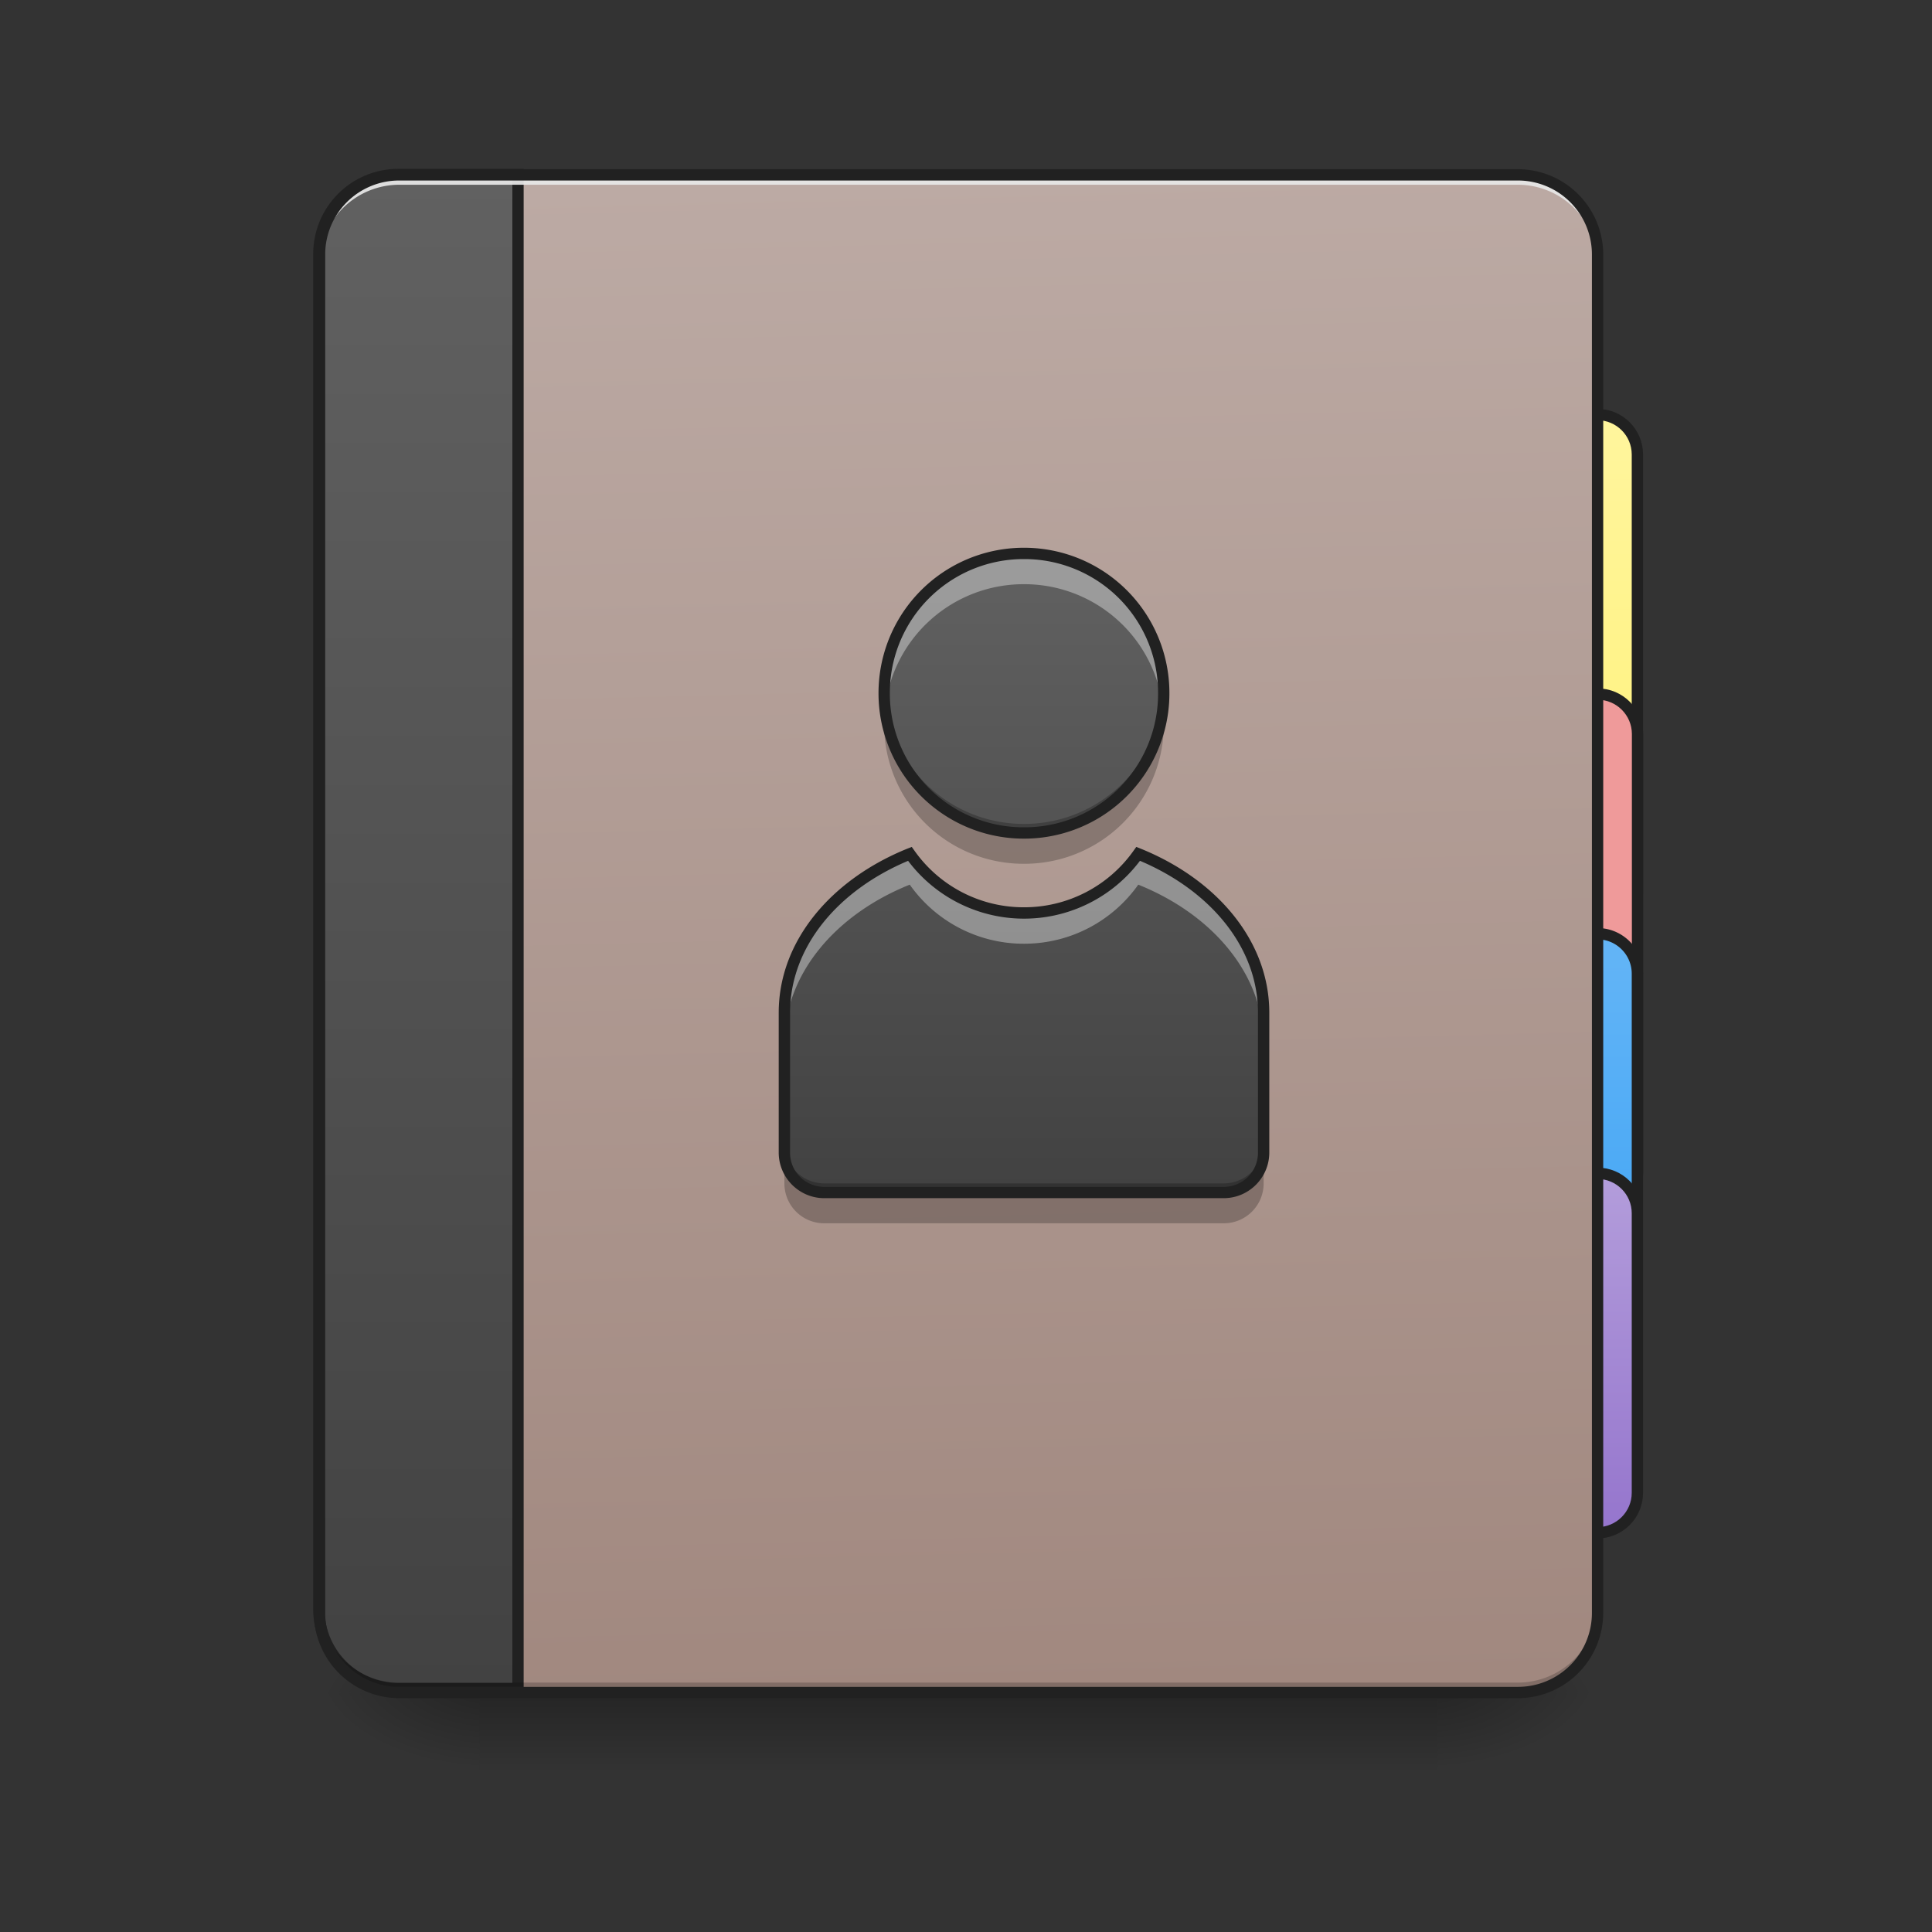 <svg xmlns="http://www.w3.org/2000/svg" width="64pt" height="64pt" viewBox="0 0 64 64"><rect x="0" y="0" width="64" height="64" fill="#333333" stroke="none"/><defs><linearGradient id="a" gradientUnits="userSpaceOnUse" x1="254" y1="233.5" x2="254" y2="254.667" gradientTransform="translate(0 26.878) scale(.125)"><stop offset="0" stop-opacity=".275"/><stop offset="1" stop-opacity="0"/></linearGradient><radialGradient id="b" gradientUnits="userSpaceOnUse" cx="450.909" cy="189.579" fx="450.909" fy="189.579" r="21.167" gradientTransform="matrix(0 -.156 -.281 0 100.292 127.19)"><stop offset="0" stop-opacity=".314"/><stop offset=".222" stop-opacity=".275"/><stop offset="1" stop-opacity="0"/></radialGradient><radialGradient id="c" gradientUnits="userSpaceOnUse" cx="450.909" cy="189.579" fx="450.909" fy="189.579" r="21.167" gradientTransform="matrix(0 .156 .281 0 -36.786 -15.055)"><stop offset="0" stop-opacity=".314"/><stop offset=".222" stop-opacity=".275"/><stop offset="1" stop-opacity="0"/></radialGradient><radialGradient id="d" gradientUnits="userSpaceOnUse" cx="450.909" cy="189.579" fx="450.909" fy="189.579" r="21.167" gradientTransform="matrix(0 -.156 .281 0 -36.786 127.19)"><stop offset="0" stop-opacity=".314"/><stop offset=".222" stop-opacity=".275"/><stop offset="1" stop-opacity="0"/></radialGradient><radialGradient id="e" gradientUnits="userSpaceOnUse" cx="450.909" cy="189.579" fx="450.909" fy="189.579" r="21.167" gradientTransform="matrix(0 .156 -.281 0 100.292 -15.055)"><stop offset="0" stop-opacity=".314"/><stop offset=".222" stop-opacity=".275"/><stop offset="1" stop-opacity="0"/></radialGradient><linearGradient id="f" gradientUnits="userSpaceOnUse" x1="423.333" y1="32.417" x2="423.333" y2="-105.167"><stop offset="0" stop-color="#fff176"/><stop offset="1" stop-color="#fff59d"/></linearGradient><linearGradient id="g" gradientUnits="userSpaceOnUse" x1="423.333" y1="-9.917" x2="423.333" y2="-105.167" gradientTransform="translate(-10.583 137.583)"><stop offset="0" stop-color="#42a5f5"/><stop offset="1" stop-color="#64b5f6"/></linearGradient><linearGradient id="h" gradientUnits="userSpaceOnUse" x1="423.333" y1="-9.917" x2="423.333" y2="-105.167" gradientTransform="translate(-10.583 201.083)"><stop offset="0" stop-color="#9575cd"/><stop offset="1" stop-color="#b39ddb"/></linearGradient><linearGradient id="i" gradientUnits="userSpaceOnUse" x1="306.917" y1="-25.792" x2="305.955" y2="-141.415" gradientTransform="matrix(.151 0 0 .435 -11.708 67.283)"><stop offset="0" stop-color="#a1887f"/><stop offset="1" stop-color="#bcaaa4"/></linearGradient><linearGradient id="j" gradientUnits="userSpaceOnUse" x1="165.485" y1="-25.792" x2="165.485" y2="-141.415" gradientTransform="matrix(4.556 0 0 13.146 -353.973 2034.18)"><stop offset="0" stop-color="#424242"/><stop offset="1" stop-color="#616161"/></linearGradient><linearGradient id="k" gradientUnits="userSpaceOnUse" x1="960" y1="1455.118" x2="960" y2="815.118" gradientTransform="matrix(.033 0 0 .033 2.168 -8.627)"><stop offset="0" stop-color="#424242"/><stop offset="1" stop-color="#616161"/></linearGradient></defs><path d="M15.875 56.066h31.754v2.649H15.875zm0 0" fill="url(#a)"/><path d="M47.629 56.066h5.293v-2.644h-5.293zm0 0" fill="url(#b)"/><path d="M15.875 56.066h-5.29v2.649h5.29zm0 0" fill="url(#c)"/><path d="M15.875 56.066h-5.29v-2.644h5.29zm0 0" fill="url(#d)"/><path d="M47.629 56.066h5.293v2.649h-5.293zm0 0" fill="url(#e)"/><path d="M423.335-105.167c5.843 0 10.592 4.75 10.592 10.593V21.821c0 5.843-4.75 10.593-10.592 10.593-5.844 0-10.593-4.75-10.593-10.593V-94.574c0-5.843 4.75-10.593 10.593-10.593zm0 0" transform="translate(0 26.878) scale(.125)" fill="url(#f)" stroke-width="3" stroke-linecap="round" stroke="#212121"/><path d="M51.598 22.992h1.324c.73 0 1.324.594 1.324 1.324v14.551c0 .73-.594 1.324-1.324 1.324h-1.324c-.73 0-1.32-.593-1.32-1.324v-14.55c0-.731.59-1.325 1.32-1.325zm0 0" fill="#ef9a9a" stroke-width=".375" stroke-linecap="round" stroke="#212121"/><path d="M412.742 32.414h10.593c5.843 0 10.592 4.75 10.592 10.593v74.086c0 5.843-4.75 10.562-10.592 10.562h-10.593a10.548 10.548 0 0 1-10.562-10.562V43.007c0-5.844 4.719-10.593 10.562-10.593zm0 0" transform="translate(0 26.878) scale(.125)" fill="url(#g)" stroke-width="3" stroke-linecap="round" stroke="#212121"/><path d="M412.742 95.908h10.593c5.843 0 10.592 4.75 10.592 10.593v74.086c0 5.843-4.75 10.593-10.592 10.593h-10.593c-5.843 0-10.562-4.75-10.562-10.593v-74.086c0-5.844 4.719-10.593 10.562-10.593zm0 0" transform="translate(0 26.878) scale(.125)" fill="url(#h)" stroke-width="3" stroke-linecap="round" stroke="#212121"/><path d="M13.23 5.793h37.047a2.644 2.644 0 0 1 2.645 2.644v44.985a2.644 2.644 0 0 1-2.645 2.644H13.23a2.644 2.644 0 0 1-2.644-2.644V8.438a2.644 2.644 0 0 1 2.644-2.645zm0 0" fill="url(#i)"/><path d="M400.001 175.14c-44.287 0-79.953 35.667-79.953 79.954V1615.12c0 44.288 35.666 79.953 79.953 79.953H519.99V175.141zm0 0" transform="scale(.033)" fill="url(#j)" stroke-width="11.339" stroke-linecap="round" stroke="#212121"/><path d="M13.23 56.066a2.639 2.639 0 0 1-2.644-2.644v-.332a2.64 2.64 0 0 0 2.644 2.648h37.047a2.64 2.64 0 0 0 2.645-2.648v.332a2.639 2.639 0 0 1-2.645 2.644zm0 0" fill-opacity=".196"/><path d="M13.23 5.793a2.639 2.639 0 0 0-2.644 2.644v.333A2.642 2.642 0 0 1 13.23 6.12h37.047a2.642 2.642 0 0 1 2.645 2.649v-.332a2.639 2.639 0 0 0-2.645-2.645zm0 0" fill="#e6e6e6" fill-opacity=".937"/><path d="M13.23 5.605a2.83 2.83 0 0 0-2.832 2.832v44.985a2.83 2.83 0 0 0 2.832 2.832h37.047a2.83 2.83 0 0 0 2.832-2.832V8.438a2.83 2.83 0 0 0-2.832-2.833zm0 .375h37.047a2.449 2.449 0 0 1 2.457 2.457v44.985a2.447 2.447 0 0 1-2.457 2.457H13.23a2.444 2.444 0 0 1-2.457-2.457V8.438A2.447 2.447 0 0 1 13.23 5.98zm0 0" fill="#212121"/><path d="M33.922 18.332a4.623 4.623 0 0 0-4.633 4.633 4.62 4.62 0 0 0 4.633 4.629 4.619 4.619 0 0 0 4.629-4.63 4.622 4.622 0 0 0-4.63-4.632zm-3.785 9.953c-2.477.996-4.153 2.977-4.153 5.262v4.633c0 .734.59 1.324 1.32 1.324h13.231a1.32 1.32 0 0 0 1.324-1.324v-4.633c0-2.285-1.68-4.266-4.152-5.262a4.623 4.623 0 0 1-3.785 1.957c-1.57 0-2.95-.773-3.785-1.957zm0 0" fill="url(#k)"/><path d="M33.922 18.332a4.623 4.623 0 0 0-4.606 5.14 4.622 4.622 0 0 1 4.606-4.12 4.62 4.62 0 0 1 4.601 4.12 4.622 4.622 0 0 0-4.602-5.14zm-3.785 9.953c-2.477.996-4.153 2.977-4.153 5.262v1.023c0-2.289 1.676-4.27 4.153-5.265a4.617 4.617 0 0 0 3.785 1.957c1.566 0 2.95-.774 3.785-1.957 2.473.996 4.152 2.976 4.152 5.265v-1.023c0-2.285-1.68-4.266-4.152-5.262a4.623 4.623 0 0 1-3.785 1.957c-1.57 0-2.95-.773-3.785-1.957zm0 0" fill="#f7f7f7" fill-opacity=".392"/><path d="M29.336 23.324a4.62 4.62 0 0 0 4.586 5.29 4.619 4.619 0 0 0 4.582-5.29 4.619 4.619 0 0 1-4.582 3.969 4.623 4.623 0 0 1-4.586-3.969zm-3.352 14.551v1.324c0 .735.59 1.324 1.32 1.324h13.231A1.32 1.32 0 0 0 41.86 39.2v-1.324a1.32 1.32 0 0 1-1.324 1.324h-13.23c-.73 0-1.32-.59-1.32-1.324zm0 0" fill-opacity=".235"/><path d="M33.922 18.145a4.813 4.813 0 0 0-4.82 4.82 4.812 4.812 0 0 0 4.82 4.816 4.811 4.811 0 0 0 4.816-4.816 4.812 4.812 0 0 0-4.816-4.82zm0 .375a4.43 4.43 0 0 1 4.441 4.445 4.426 4.426 0 0 1-4.441 4.441 4.43 4.43 0 0 1-4.445-4.441 4.433 4.433 0 0 1 4.445-4.445zm-3.719 9.535l-.137.054c-2.527 1.02-4.27 3.059-4.27 5.438v4.633c0 .832.677 1.511 1.509 1.511h13.23c.836 0 1.512-.68 1.512-1.511v-4.633c0-2.379-1.742-4.418-4.27-5.438l-.136-.054-.086.12a4.438 4.438 0 0 1-3.633 1.88 4.427 4.427 0 0 1-3.633-1.88zm7.559.46c2.347.993 3.91 2.876 3.91 5.032v4.633a1.13 1.13 0 0 1-1.137 1.136h-13.23a1.127 1.127 0 0 1-1.133-1.136v-4.633c0-2.156 1.558-4.04 3.91-5.031a4.807 4.807 0 0 0 7.68 0zm0 0" fill="#212121"/></svg>